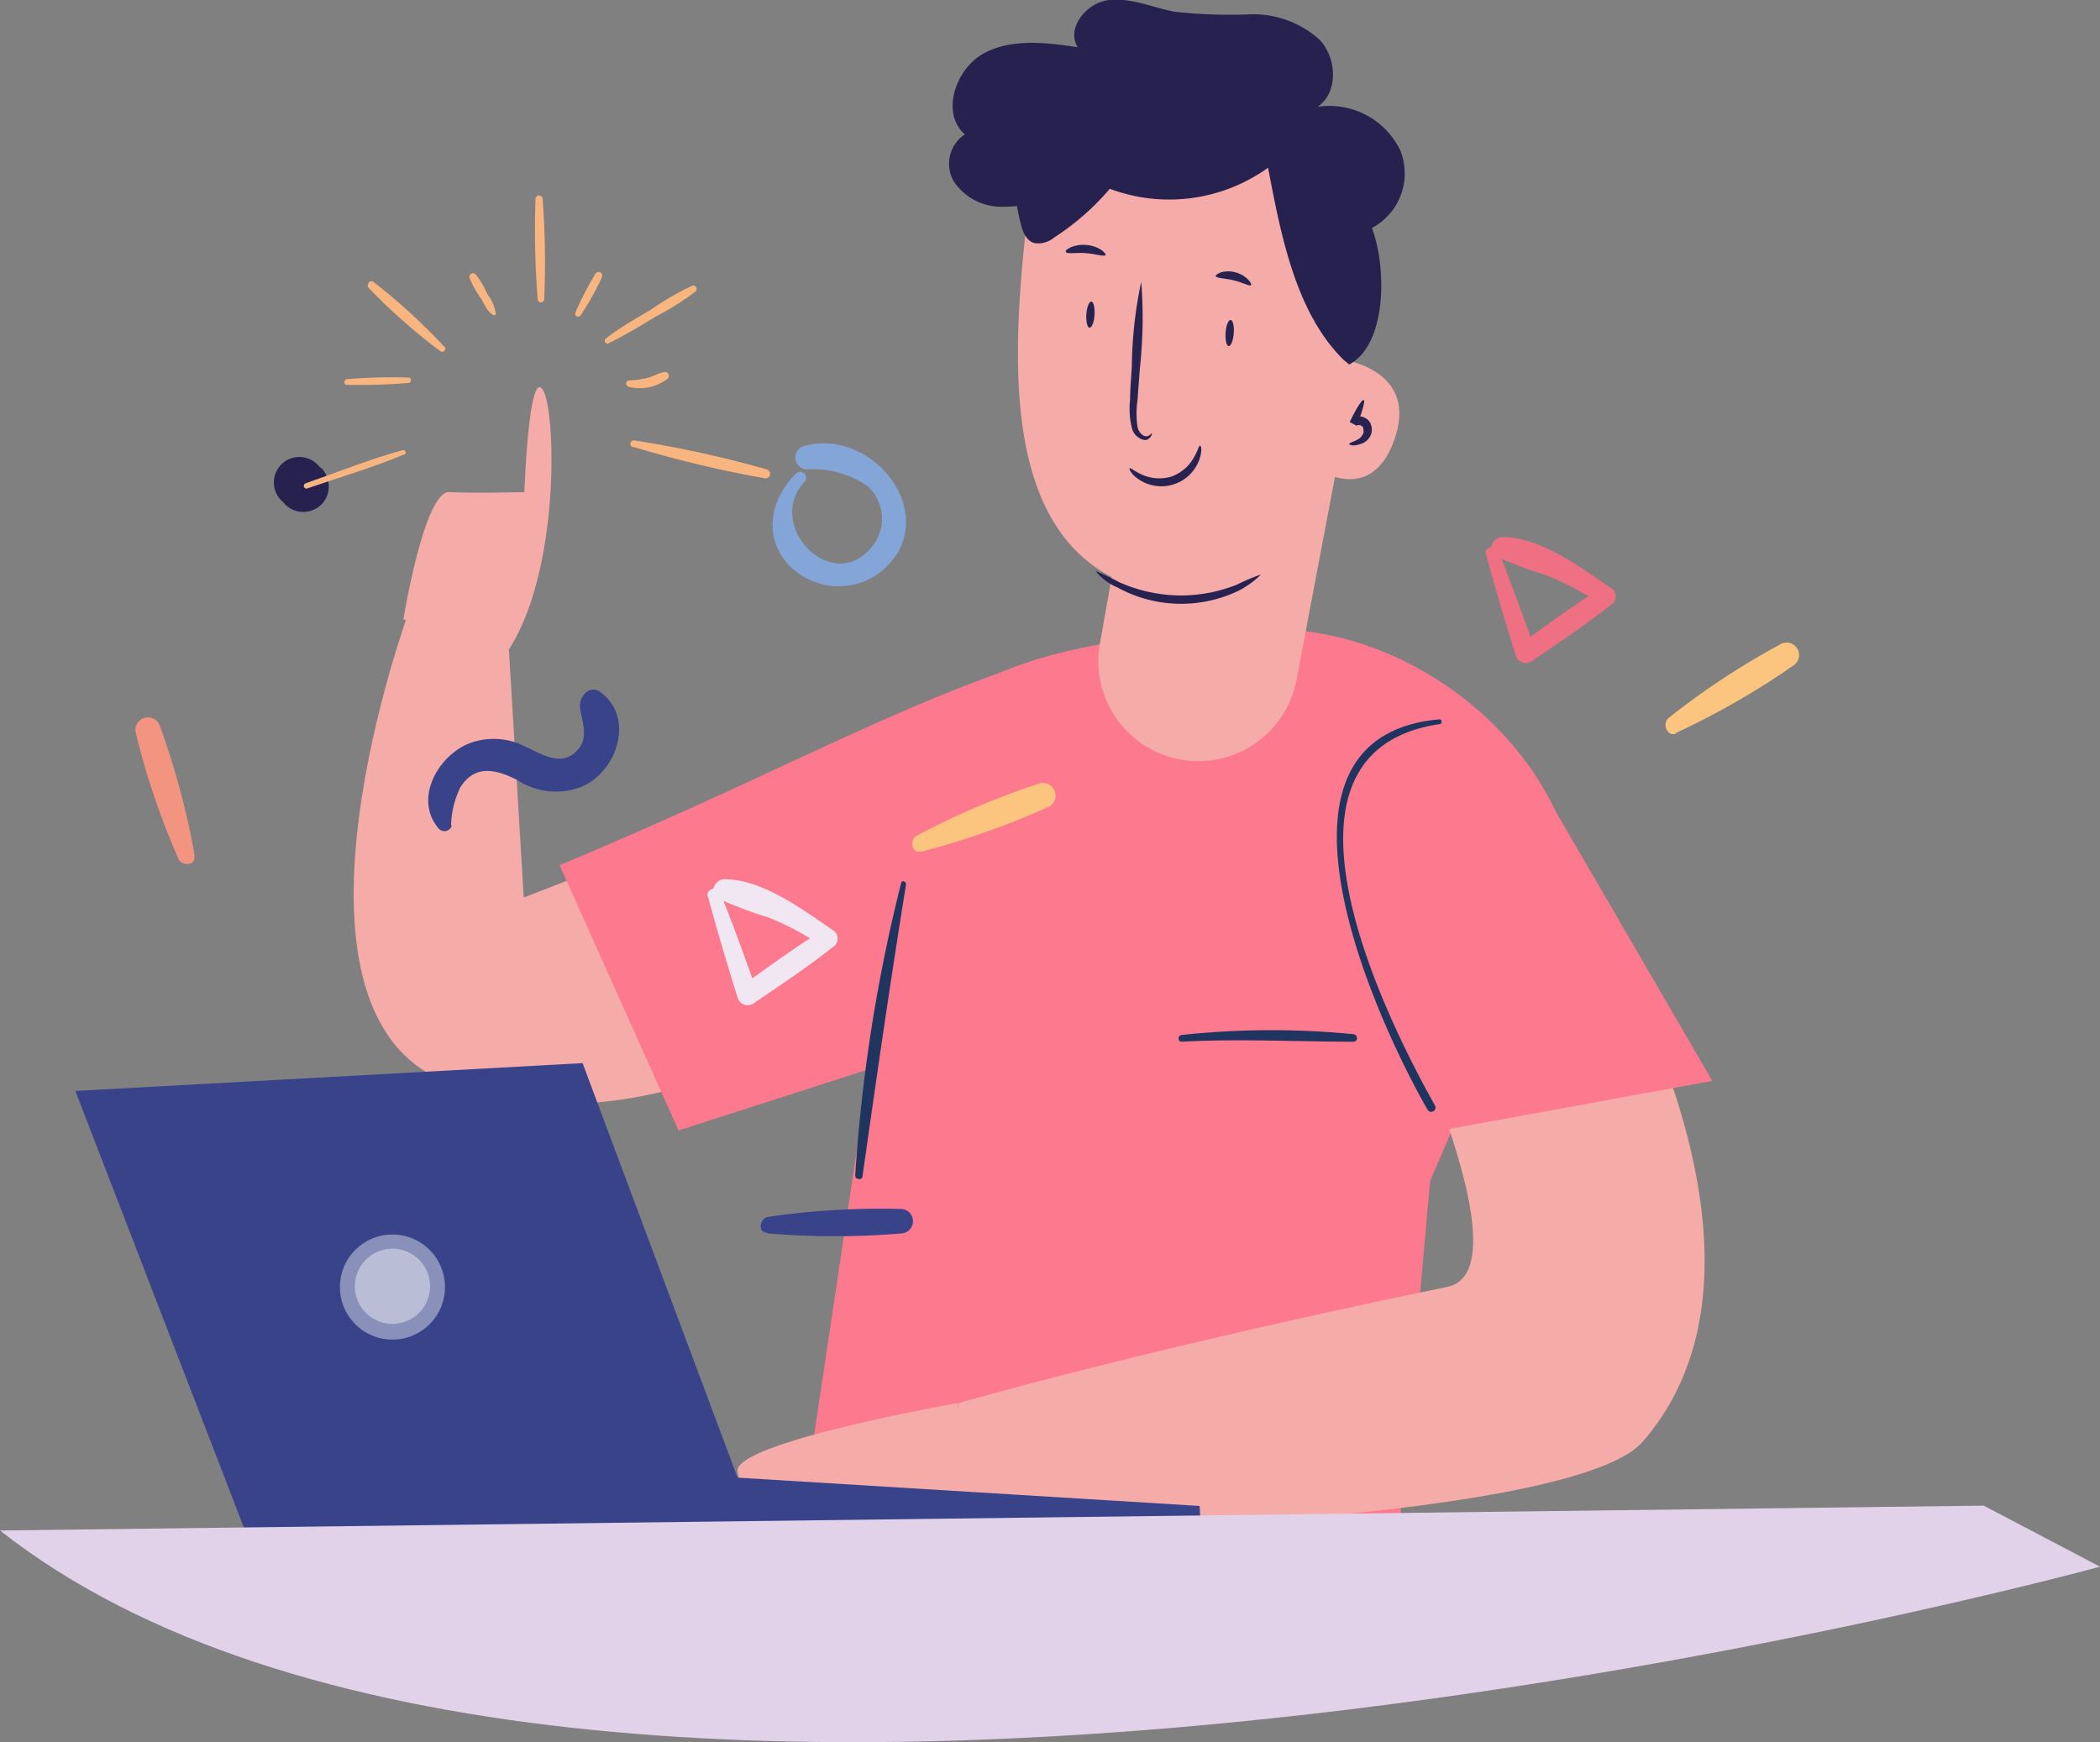 <svg xmlns="http://www.w3.org/2000/svg" viewBox="0 0 133.48 110.75"><rect x="0" y="0" width="133.48" height="110.75" fill="#808080" stroke="none"/><defs><style>.clsc-1{fill:#83a5d7;}.clsc-2{fill:#ee7082;}.clsc-3{fill:#fbc580;}.clsc-4{fill:#f29480;}.clsc-5{fill:#27214f;}.clsc-6{fill:#fd798d;}.clsc-7{fill:#f5aba8;}.clsc-8{fill:#203460;}.clsc-9{fill:#282250;}.clsc-10{fill:#384389;}.clsc-11{fill:#fff;opacity:0.41;}.clsc-12{fill:#e2d2e9;}.clsc-13{fill:#f8b580;}.clsc-14{fill:#f1e7f3;}</style></defs><title>user-landing-image</title><g id="Capa_2" data-name="Capa 2"><g id="Capa_1-2" data-name="Capa 1"><path class="clsc-1" d="M50.64,30.06c-1.57,1.51-2.17,3.86-.67,5.67a4.39,4.39,0,0,0,5.9.71c4.26-3.29-.18-9.35-4.77-8.09a.76.76,0,0,0,.2,1.49,6.06,6.06,0,0,1,3.85,1.07,2.79,2.79,0,0,1,.24,3.88c-2.51,3.08-6.85-1.45-4.22-4.2a.38.38,0,0,0-.53-.53Z"/><path class="clsc-2" d="M94.46,35.26c.57,2.13,1.21,4.25,1.87,6.37a.68.68,0,0,0,1.08.37c1.71-1.17,3.43-2.32,5.06-3.61a.62.62,0,0,0-.06-1c-1.91-1.3-4.48-3.24-6.9-3.25-.62,0-1.05.86-.43,1.22a25.48,25.48,0,0,0,3.19,1.2,17.16,17.16,0,0,1,3.46,1.85c0-.35,0-.71.07-1.06C100,38.5,98.27,39.76,96.54,41l1,.21c-.74-2.09-1.5-4.17-2.31-6.22-.18-.44-.92-.2-.79.26Z"/><path class="clsc-3" d="M106.53,46.59A49.82,49.82,0,0,0,114,42.3a.79.79,0,0,0-.88-1.32,48.52,48.52,0,0,0-7.05,4.65c-.44.34-.12,1.23.46,1Z"/><path class="clsc-4" d="M12.38,54.4a50.57,50.57,0,0,0-2.24-8.32.8.8,0,0,0-1.51.51,48.1,48.1,0,0,0,2.71,8c.22.51,1.16.43,1-.2Z"/><path class="clsc-5" d="M20.42,29.76l-.14-.12A1.62,1.62,0,1,0,18,31.92l.13.15a1.64,1.64,0,0,0,2.3,0,1.66,1.66,0,0,0,0-2.31Z"/><path class="clsc-6" d="M88.55,101.48s-26.87,6.25-37.66-4.54l3.86-25.77c1.18-7.41.48-21.67,6.15-26.72A9.86,9.86,0,0,1,63.06,43c4-1.92,11.06-3,17.86-3,8.25,0,16.75,6.22,18.92,14.19L90.9,75.08Z"/><path class="clsc-7" d="M85.89,57.39S97.92,80.57,92,81.8c-19.66,4.06-31.07,7.39-31.07,7.39l-1,7.64c.29,1.15,39.77.15,44.45-5.15,3.3-3.75,7.69-12.4-1.65-31.13l-2.84-6.37Z"/><path class="clsc-7" d="M63.29,45.45l-30,11.6-.94-15.72L26,38.85s-9.3,25.23,2.34,29.93,24.75-4,24.75-4Z"/><path class="clsc-6" d="M67,41.59C56.54,44.93,50.3,48.83,35.57,55l7.56,16.86,13-4.18Z"/><polyline class="clsc-6" points="84.09 54.18 91.69 71.84 108.84 68.71 97.28 48.82 83.61 54.18"/><path class="clsc-8" d="M75.12,66.22c3.65-.2,7.26,0,10.9,0,.32,0,.3-.45,0-.48a53.66,53.66,0,0,0-10.9.05c-.27,0-.28.44,0,.43Z"/><path class="clsc-8" d="M91.47,45.73c-12.33,1.12-3.9,19.31-.73,24.81a.27.27,0,0,0,.47-.27c-3.14-5.57-11.55-22.5.3-24.24.17,0,.14-.31,0-.3Z"/><path class="clsc-8" d="M57.28,56.13a102.6,102.6,0,0,0-2.92,18.6c0,.25.42.32.46.06.88-6.2,1.77-12.39,2.77-18.57,0-.2-.26-.29-.31-.09Z"/><path class="clsc-5" d="M86.16,22.53l.56-7.82A3.93,3.93,0,0,0,89,9.55a5,5,0,0,0-5.25-2.76c1.33-.91,1.23-3.07.14-4.25A6.26,6.26,0,0,0,79.5.91,32.14,32.14,0,0,1,74.69.75C73.29.49,71.92-.15,70.5,0s-2.76,1.77-2,3c-2-.3-4.24-.57-6,.41s-2.72,3.78-1.17,5.13a2.24,2.24,0,0,0-.7,3,3.63,3.63,0,0,0,2.91,1.6,10.76,10.76,0,0,0,3.41-.5"/><path class="clsc-7" d="M85.82,17.46l-.41,5.42s4.61.62,3.3,4.82-4.47,2.36-4.47,2.36-.78,10.76-11.81,7.35c-8.77-2.72-8.23-14.08-7.12-23.76A6.49,6.49,0,0,1,73,8l6.62,1.29A7.67,7.67,0,0,1,85.82,17.46Z"/><path class="clsc-7" d="M85.41,27.37l-3,15.84a6.35,6.35,0,0,1-7.72,5h0a6.36,6.36,0,0,1-4.78-7.29l1.62-9.08Z"/><path class="clsc-9" d="M73.22,27.55s0,.22-.27.38-.88-.18-1-.71a5,5,0,0,1-.12-1.79c0-.68.07-1.38.11-2.11a27.22,27.22,0,0,1,.6-5.41,29.73,29.73,0,0,1-.08,5.44c-.06.73-.11,1.43-.16,2.11a5.65,5.65,0,0,0,0,1.65c.08.44.4.66.61.62S73.18,27.52,73.22,27.55Z"/><path class="clsc-9" d="M69.64,36.3a14.88,14.88,0,0,1,1.48.7,9.74,9.74,0,0,0,3.74.85,9.61,9.61,0,0,0,3.77-.69,13.68,13.68,0,0,1,1.51-.64s-.43.5-1.35,1A8.43,8.43,0,0,1,71,37.33,3.48,3.48,0,0,1,69.64,36.3Z"/><path class="clsc-9" d="M71.8,29.77c.06-.05.3.18.76.39a2.71,2.71,0,0,0,1.88.14,2.65,2.65,0,0,0,1.44-1.21c.26-.43.32-.77.4-.76s.14.37-.06.92a2.57,2.57,0,0,1-3.83,1.23C71.9,30.15,71.75,29.81,71.8,29.77Z"/><path class="clsc-9" d="M85.76,28.22c0-.08.27-.12.57-.3a.77.77,0,0,0,.34-.43c0-.2,0-.38-.16-.43a.25.25,0,0,0-.28,0l-.44-.23c.41-.86.79-1.45.89-1.4s-.08.72-.43,1.6l-.45-.23a.72.72,0,0,1,.89-.27.75.75,0,0,1,.46.49.94.94,0,0,1,0,.58,1,1,0,0,1-.63.61C86,28.4,85.76,28.28,85.76,28.22Z"/><path class="clsc-9" d="M77.27,17.55c0-.13.52-.43,1.25-.24s1.08.74,1,.82-.53-.17-1.1-.31S77.32,17.69,77.27,17.55Z"/><path class="clsc-9" d="M67.74,16c-.06-.12.51-.5,1.31-.43s1.3.54,1.21.65-.6-.08-1.26-.13S67.8,16.18,67.74,16Z"/><path class="clsc-5" d="M85.41,22.88c-3.07-3-4-8-4.81-12.22A10.76,10.76,0,0,1,70.54,12,16,16,0,0,1,67,15.1a1.57,1.57,0,0,1-1.26.35c-.52-.15-.75-.74-.87-1.27A8.94,8.94,0,0,1,65,9.08,6.13,6.13,0,0,1,68.43,5.4a9,9,0,0,1,5.44.09,30.09,30.09,0,0,1,7.69,3.18c2.35,1.38,4.62,3.2,5.61,5.74s1,7.47-1.41,8.76"/><path class="clsc-9" d="M78.1,22c-.14,0-.23-.39-.2-.85s.18-.82.32-.81.24.39.2.85S78.25,22,78.1,22Z"/><path class="clsc-9" d="M69.25,20.83c-.14,0-.23-.39-.2-.85s.18-.82.32-.81.23.39.2.85S69.4,20.84,69.25,20.83Z"/><path class="clsc-7" d="M25.64,39.37s1.33-8.18,2.92-8.09,4.77,0,4.77,0,.27-7.77,1.15-6.54,1.16,11.7-2.25,16.72Z"/><path class="clsc-7" d="M60.88,89.19s-14.26,2.5-14,4.35a13.37,13.37,0,0,0,1.28,3.71L60.88,97Z"/><polygon class="clsc-10" points="76.36 97.7 76.25 95.73 46.88 93.93 37.03 67.58 4.79 69.35 15.79 97.85 76.36 97.7"/><path class="clsc-11" d="M22.56,81.9a2.39,2.39,0,1,0,2.26-2.52A2.39,2.39,0,0,0,22.56,81.9Z"/><path class="clsc-11" d="M21.61,82a3.34,3.34,0,1,0,3.16-3.52A3.34,3.34,0,0,0,21.61,82Z"/><path class="clsc-12" d="M0,97.29l126.09-1.58,7.39,3.88S36.68,126.16,0,97.29Z"/><path class="clsc-13" d="M19.52,31.05c2.06-.71,4.2-1.33,6.21-2.18.15-.06,0-.3-.11-.26-2.1.57-4.14,1.4-6.19,2.11-.21.07-.12.4.09.33Z"/><path class="clsc-13" d="M22,24.46A36.58,36.58,0,0,0,26,24.34.18.18,0,0,0,26,24a34.21,34.21,0,0,0-3.92.1c-.25,0-.25.39,0,.38Z"/><path class="clsc-13" d="M28.25,22.05a38.28,38.28,0,0,0-4.51-4.13c-.26-.17-.47.19-.3.39a37,37,0,0,0,4.53,4c.19.16.46-.1.28-.28Z"/><path class="clsc-13" d="M31.52,20A2.54,2.54,0,0,0,31,18.74a5.92,5.92,0,0,0-.76-1.29.23.23,0,0,0-.39.23,6.18,6.18,0,0,0,.73,1.3c.21.36.4.86.79,1.05a.09.09,0,0,0,.14-.08Z"/><path class="clsc-13" d="M34.59,19.06a55.47,55.47,0,0,0-.1-6.45.23.23,0,0,0-.45,0,55.6,55.6,0,0,0,.14,6.45.21.21,0,0,0,.41,0Z"/><path class="clsc-13" d="M36.89,20.07a17.54,17.54,0,0,0,1.36-2.43.23.23,0,0,0-.4-.24,19.38,19.38,0,0,0-1.28,2.48.19.19,0,0,0,.32.19Z"/><path class="clsc-13" d="M38.7,21.81c1-.48,2-1.09,2.95-1.67a17.46,17.46,0,0,0,2.56-1.61c.17-.14,0-.45-.21-.37a18,18,0,0,0-2.62,1.52c-1,.59-2,1.16-2.86,1.83a.17.17,0,0,0,.18.3Z"/><path class="clsc-13" d="M39.93,24.58a2.88,2.88,0,0,0,2.52-.52.25.25,0,0,0-.24-.41c-.36.07-.69.28-1.05.37a6.58,6.58,0,0,1-1.18.17c-.2,0-.28.33,0,.39Z"/><path class="clsc-13" d="M40.23,28.4a73,73,0,0,0,8.36,2,.29.29,0,0,0,.15-.56A70.05,70.05,0,0,0,40.35,28a.22.22,0,0,0-.12.43Z"/><path class="clsc-10" d="M28.67,52.48a5.8,5.8,0,0,1,.59-2.43c.95-1.5,2.31-1.13,3.63-.46A4.47,4.47,0,0,0,37,50c2.27-1,3.34-4.41,1.17-6-.71-.53-1.4.33-1.3,1,.13.92.59,1.93-.21,2.73-1,1.06-2.29.17-3.35-.31a4.36,4.36,0,0,0-3.52-.15c-2,.82-3.5,3.56-1.89,5.42a.49.49,0,0,0,.82-.22Z"/><path class="clsc-3" d="M58.56,54.14a50.62,50.62,0,0,0,8.13-2.87.8.8,0,0,0-.63-1.46,48.35,48.35,0,0,0-7.78,3.31c-.49.25-.33,1.19.28,1Z"/><path class="clsc-14" d="M45,57c.58,2.14,1.21,4.26,1.87,6.37a.67.67,0,0,0,1.08.38c1.72-1.17,3.44-2.32,5.07-3.61a.62.62,0,0,0-.07-1c-1.9-1.31-4.48-3.24-6.9-3.25-.62,0-1,.86-.42,1.22a25.87,25.87,0,0,0,3.19,1.2,17.71,17.71,0,0,1,3.46,1.85c0-.35,0-.71.07-1.06-1.82,1.12-3.54,2.38-5.27,3.63l1,.21c-.73-2.09-1.49-4.17-2.31-6.23-.17-.43-.91-.19-.79.26Z"/><path class="clsc-10" d="M48.76,78.4a50.52,50.52,0,0,0,8.61,0,.78.78,0,0,0-.09-1.55,49.64,49.64,0,0,0-8.44.5c-.55.07-.72,1-.08,1Z"/></g></g></svg>